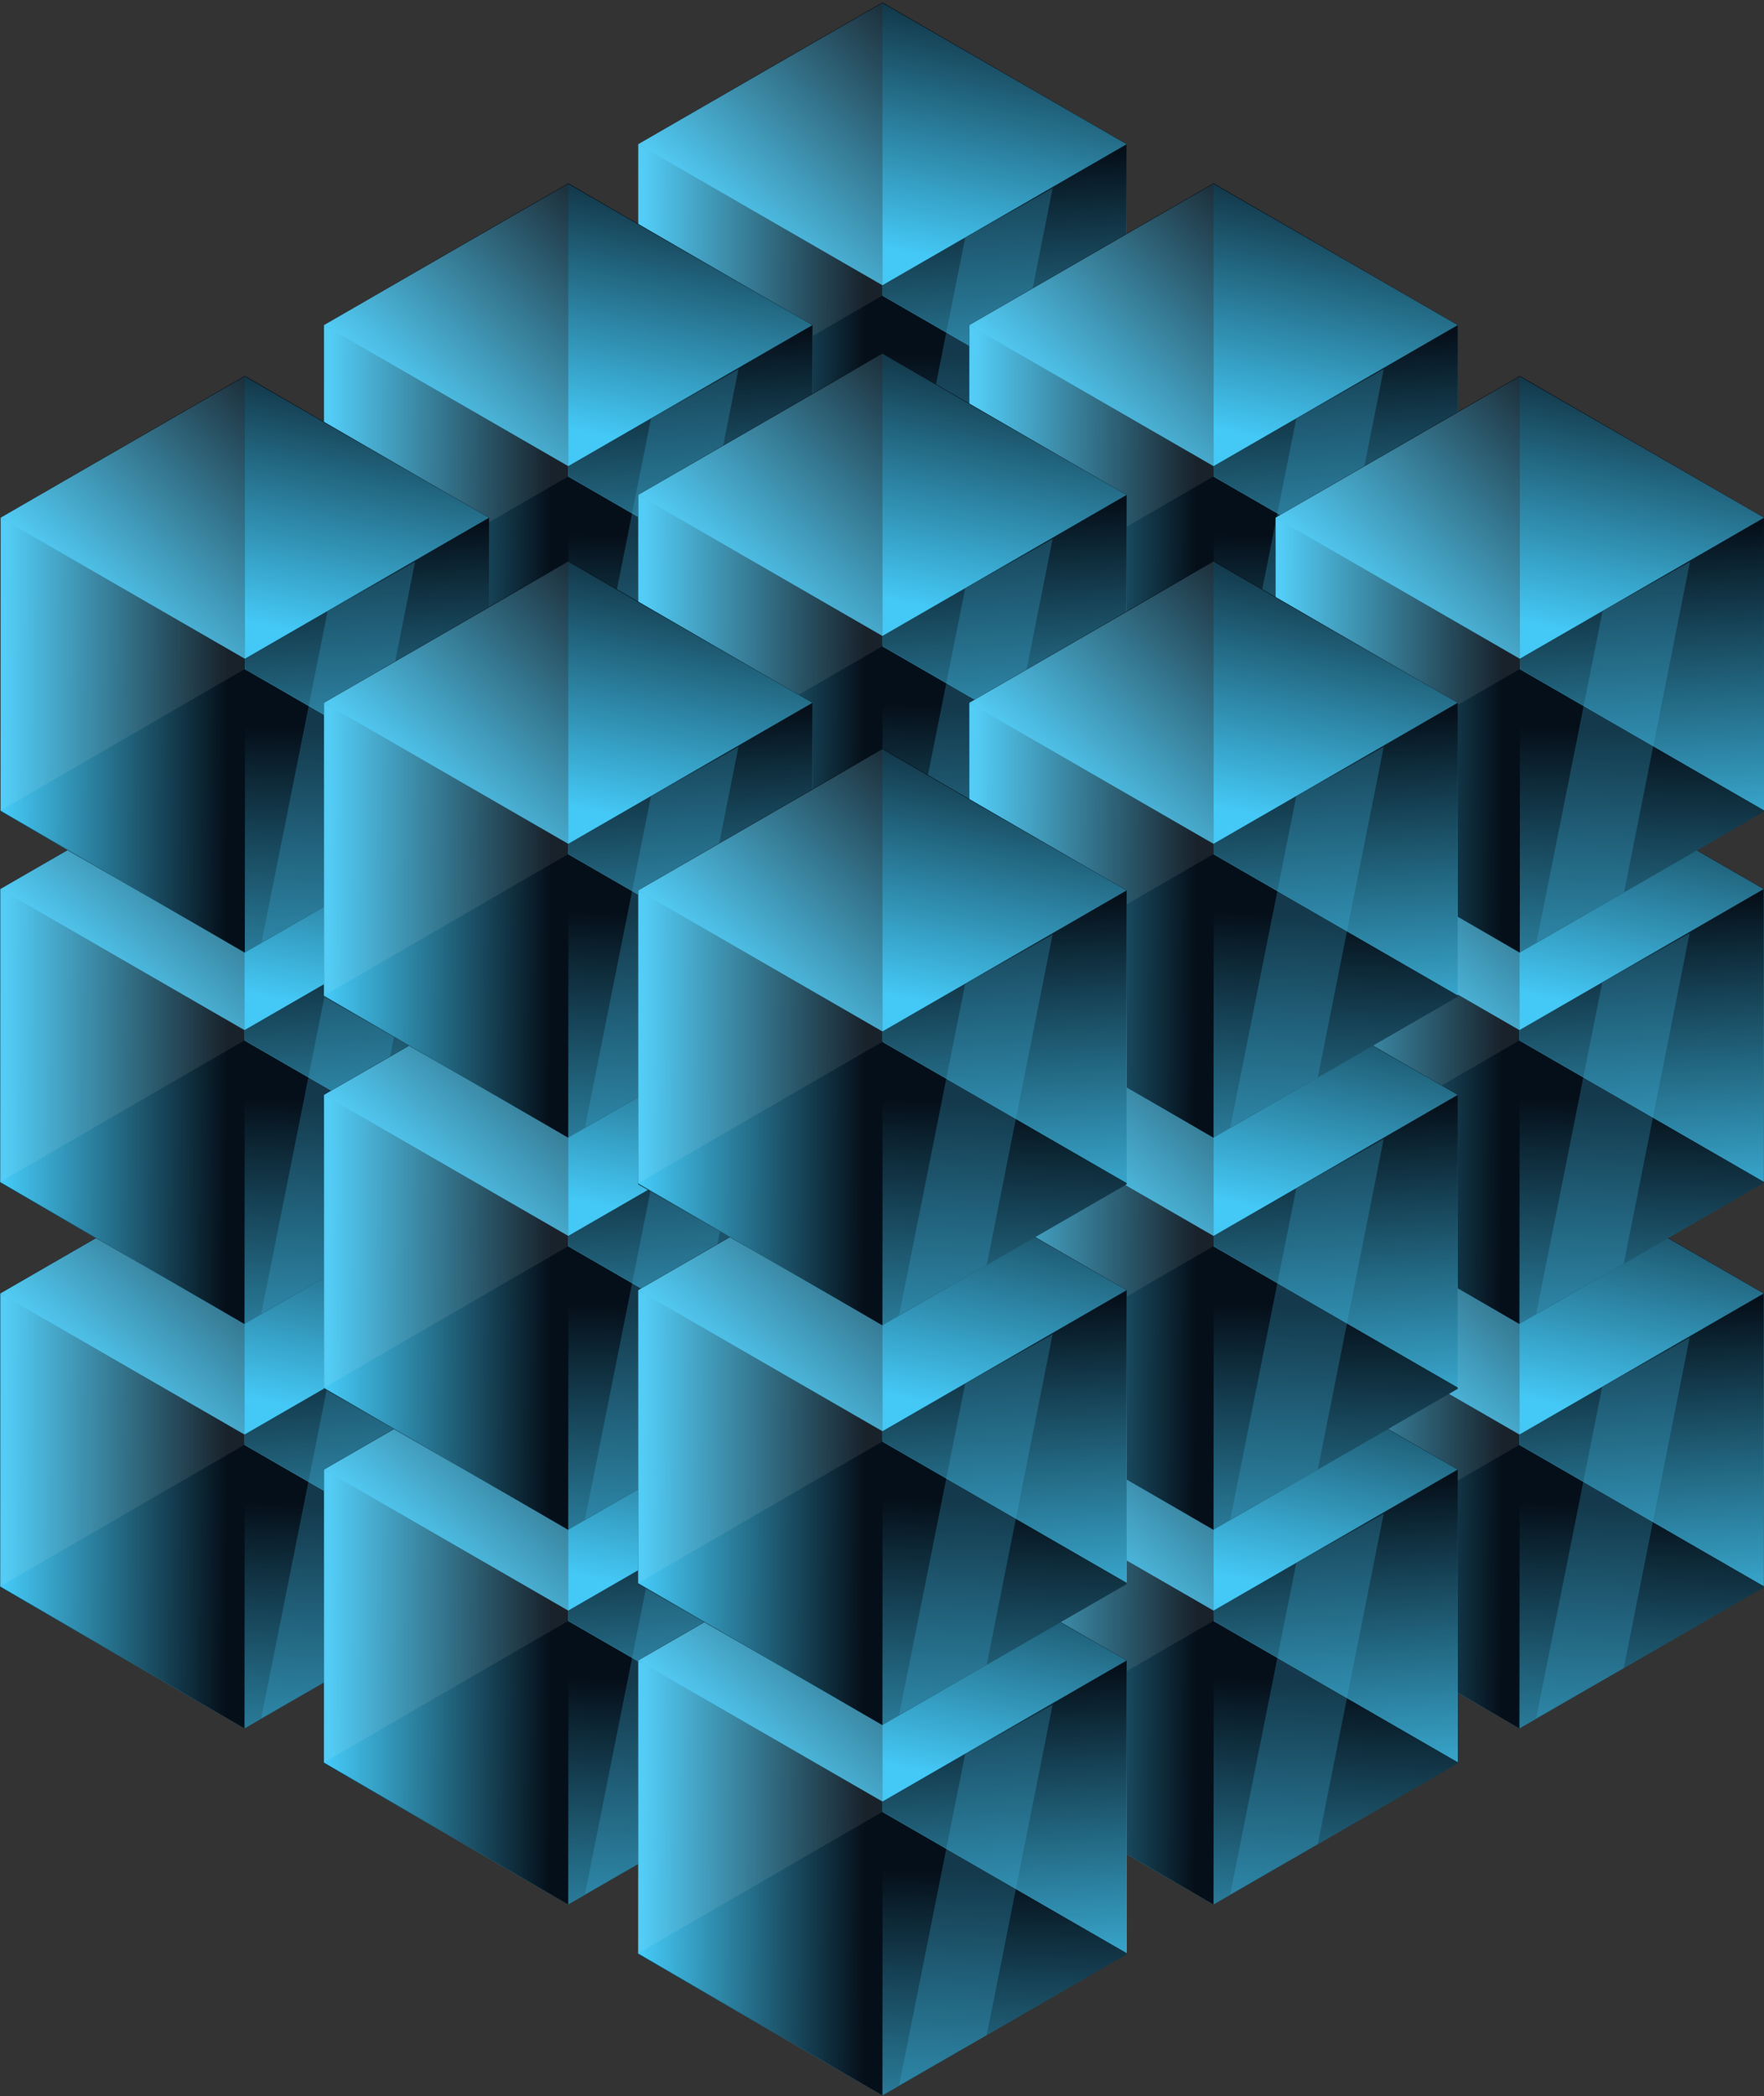 <svg width="734" height="872" viewBox="0 0 734 872" fill="none" xmlns="http://www.w3.org/2000/svg">
<rect x="0" y="0" width="734" height="872" fill="#333333" stroke="none"/>
<path d="M367.178 240.593L265.54 181.918L367.178 123.179L468.791 181.918L367.178 240.593Z" fill="url(#paint0_linear_148_250)"/>
<path d="M367.178 240.946L265.54 182.292V59.955L367.178 0.998L468.791 60.004V182.292L367.178 240.946Z" fill="url(#paint1_linear_148_250)"/>
<path d="M367.263 114.879L265.54 59.955V181.904L367.178 240.959L367.263 114.879Z" fill="url(#paint2_linear_148_250)"/>
<path d="M367.178 118.679L265.54 60.004L367.178 1.265L468.791 60.004L367.178 118.679Z" fill="url(#paint3_linear_148_250)"/>
<g opacity="0.08">
<path d="M367.366 1.065L265.745 59.803L265.437 181.873L367.473 122.783L367.366 1.065Z" fill="white"/>
</g>
<path d="M367.165 1.265L367.241 123.023L468.791 181.655V60.004L367.165 1.265Z" fill="url(#paint4_linear_148_250)"/>
<path d="M367.161 118.67L367.241 123.023L468.791 181.659V59.999L367.161 118.67Z" fill="url(#paint5_linear_148_250)"/>
<g opacity="0.26">
<path d="M437.994 78.334L410.588 215.827L374.145 236.633L401.61 98.877L437.994 78.334Z" fill="url(#paint6_linear_148_250)"/>
</g>
<path d="M236.443 315.847L134.804 257.171L236.443 198.433L338.055 257.171L236.443 315.847Z" fill="url(#paint7_linear_148_250)"/>
<path d="M236.443 316.199L134.804 257.546V135.208L236.443 76.251L338.055 135.257V257.546L236.443 316.199Z" fill="url(#paint8_linear_148_250)"/>
<path d="M236.527 190.133L134.804 135.208V257.158L236.443 316.213L236.527 190.133Z" fill="url(#paint9_linear_148_250)"/>
<path d="M236.443 193.933L134.804 135.257L236.443 76.519L338.055 135.257L236.443 193.933Z" fill="url(#paint10_linear_148_250)"/>
<g opacity="0.08">
<path d="M236.63 76.318L135.009 135.056L134.701 257.127L236.737 198.036L236.63 76.318Z" fill="white"/>
</g>
<path d="M236.429 76.519L236.505 198.277L338.055 256.908V135.257L236.429 76.519Z" fill="url(#paint11_linear_148_250)"/>
<path d="M236.425 193.924L236.505 198.277L338.055 256.913V135.253L236.425 193.924Z" fill="url(#paint12_linear_148_250)"/>
<g opacity="0.26">
<path d="M307.259 153.588L279.852 291.081L243.409 311.887L270.874 174.131L307.259 153.588Z" fill="url(#paint13_linear_148_250)"/>
</g>
<path d="M504.944 315.847L403.305 257.171L504.944 198.433L606.556 257.171L504.944 315.847Z" fill="url(#paint14_linear_148_250)"/>
<path d="M504.944 316.199L403.305 257.546V135.208L504.944 76.251L606.556 135.257V257.546L504.944 316.199Z" fill="url(#paint15_linear_148_250)"/>
<path d="M505.028 190.133L403.305 135.208V257.158L504.944 316.213L505.028 190.133Z" fill="url(#paint16_linear_148_250)"/>
<path d="M504.944 193.933L403.305 135.257L504.944 76.519L606.556 135.257L504.944 193.933Z" fill="url(#paint17_linear_148_250)"/>
<g opacity="0.08">
<path d="M505.131 76.318L403.51 135.056L403.202 257.127L505.238 198.036L505.131 76.318Z" fill="white"/>
</g>
<path d="M504.93 76.519L505.006 198.277L606.556 256.908V135.257L504.93 76.519Z" fill="url(#paint18_linear_148_250)"/>
<path d="M504.926 193.924L505.006 198.277L606.556 256.913V135.253L504.926 193.924Z" fill="url(#paint19_linear_148_250)"/>
<g opacity="0.26">
<path d="M575.76 153.588L548.353 291.081L511.91 311.887L539.375 174.131L575.76 153.588Z" fill="url(#paint20_linear_148_250)"/>
</g>
<path d="M101.741 718.728L0.103 660.052L101.741 601.314L203.354 660.052L101.741 718.728Z" fill="url(#paint21_linear_148_250)"/>
<path d="M101.741 719.08L0.103 660.427V538.089L101.741 479.132L203.354 538.138V660.427L101.741 719.08Z" fill="url(#paint22_linear_148_250)"/>
<path d="M101.826 593.014L0.103 538.089V660.039L101.741 719.094L101.826 593.014Z" fill="url(#paint23_linear_148_250)"/>
<path d="M101.741 596.814L0.103 538.138L101.741 479.4L203.354 538.138L101.741 596.814Z" fill="url(#paint24_linear_148_250)"/>
<g opacity="0.08">
<path d="M101.929 479.199L0.308 537.937L0 660.008L102.036 600.917L101.929 479.199Z" fill="white"/>
</g>
<path d="M101.728 479.4L101.804 601.158L203.354 659.789V538.138L101.728 479.4Z" fill="url(#paint25_linear_148_250)"/>
<path d="M101.724 596.805L101.804 601.158L203.354 659.793V538.134L101.724 596.805Z" fill="url(#paint26_linear_148_250)"/>
<g opacity="0.26">
<path d="M172.557 556.469L145.151 693.961L108.708 714.767L136.173 577.011L172.557 556.469Z" fill="url(#paint27_linear_148_250)"/>
</g>
<path d="M632.245 718.728L530.606 660.052L632.245 601.314L733.857 660.052L632.245 718.728Z" fill="url(#paint28_linear_148_250)"/>
<path d="M632.245 719.08L530.606 660.427V538.089L632.245 479.132L733.857 538.138V660.427L632.245 719.08Z" fill="url(#paint29_linear_148_250)"/>
<path d="M632.33 593.014L530.606 538.089V660.039L632.245 719.094L632.33 593.014Z" fill="url(#paint30_linear_148_250)"/>
<path d="M632.245 596.814L530.606 538.138L632.245 479.4L733.857 538.138L632.245 596.814Z" fill="url(#paint31_linear_148_250)"/>
<g opacity="0.08">
<path d="M632.433 479.199L530.811 537.937L530.504 660.008L632.54 600.917L632.433 479.199Z" fill="white"/>
</g>
<path d="M632.232 479.4L632.308 601.158L733.857 659.789V538.138L632.232 479.4Z" fill="url(#paint32_linear_148_250)"/>
<path d="M632.227 596.805L632.307 601.158L733.857 659.793V538.134L632.227 596.805Z" fill="url(#paint33_linear_148_250)"/>
<g opacity="0.26">
<path d="M703.061 556.469L675.655 693.961L639.212 714.767L666.677 577.011L703.061 556.469Z" fill="url(#paint34_linear_148_250)"/>
</g>
<path d="M236.443 791.974L134.804 733.299L236.443 674.56L338.055 733.299L236.443 791.974Z" fill="url(#paint35_linear_148_250)"/>
<path d="M236.443 792.327L134.804 733.673V611.335L236.443 552.379L338.055 611.384V733.673L236.443 792.327Z" fill="url(#paint36_linear_148_250)"/>
<path d="M236.527 666.26L134.804 611.335V733.285L236.443 792.34L236.527 666.26Z" fill="url(#paint37_linear_148_250)"/>
<path d="M236.443 670.06L134.804 611.384L236.443 552.646L338.055 611.384L236.443 670.06Z" fill="url(#paint38_linear_148_250)"/>
<g opacity="0.08">
<path d="M236.63 552.446L135.009 611.184L134.701 733.254L236.737 674.163L236.63 552.446Z" fill="white"/>
</g>
<path d="M236.429 552.646L236.505 674.404L338.055 733.035V611.384L236.429 552.646Z" fill="url(#paint39_linear_148_250)"/>
<path d="M236.425 670.051L236.505 674.404L338.055 733.04V611.38L236.425 670.051Z" fill="url(#paint40_linear_148_250)"/>
<g opacity="0.26">
<path d="M307.259 629.715L279.852 767.208L243.409 788.014L270.874 650.258L307.259 629.715Z" fill="url(#paint41_linear_148_250)"/>
</g>
<path d="M504.944 791.974L403.305 733.299L504.944 674.56L606.556 733.299L504.944 791.974Z" fill="url(#paint42_linear_148_250)"/>
<path d="M504.944 792.327L403.305 733.673V611.335L504.944 552.379L606.556 611.384V733.673L504.944 792.327Z" fill="url(#paint43_linear_148_250)"/>
<path d="M505.028 666.26L403.305 611.335V733.285L504.944 792.34L505.028 666.26Z" fill="url(#paint44_linear_148_250)"/>
<path d="M504.944 670.06L403.305 611.384L504.944 552.646L606.556 611.384L504.944 670.06Z" fill="url(#paint45_linear_148_250)"/>
<g opacity="0.08">
<path d="M505.131 552.446L403.51 611.184L403.202 733.254L505.238 674.163L505.131 552.446Z" fill="white"/>
</g>
<path d="M504.93 552.646L505.006 674.404L606.556 733.035V611.384L504.93 552.646Z" fill="url(#paint46_linear_148_250)"/>
<path d="M504.926 670.051L505.006 674.404L606.556 733.04V611.38L504.926 670.051Z" fill="url(#paint47_linear_148_250)"/>
<g opacity="0.26">
<path d="M575.76 629.715L548.353 767.208L511.91 788.014L539.375 650.258L575.76 629.715Z" fill="url(#paint48_linear_148_250)"/>
</g>
<path d="M101.741 550.479L0.103 491.803L101.741 433.065L203.354 491.803L101.741 550.479Z" fill="url(#paint49_linear_148_250)"/>
<path d="M101.741 550.831L0.103 492.178V369.84L101.741 310.883L203.354 369.889V492.178L101.741 550.831Z" fill="url(#paint50_linear_148_250)"/>
<path d="M101.826 424.765L0.103 369.84V491.79L101.741 550.844L101.826 424.765Z" fill="url(#paint51_linear_148_250)"/>
<path d="M101.741 428.565L0.103 369.889L101.741 311.151L203.354 369.889L101.741 428.565Z" fill="url(#paint52_linear_148_250)"/>
<g opacity="0.08">
<path d="M101.929 310.95L0.308 369.688L0 491.758L102.036 432.668L101.929 310.95Z" fill="white"/>
</g>
<path d="M101.728 311.151L101.804 432.909L203.354 491.54V369.889L101.728 311.151Z" fill="url(#paint53_linear_148_250)"/>
<path d="M101.724 428.556L101.804 432.909L203.354 491.544V369.884L101.724 428.556Z" fill="url(#paint54_linear_148_250)"/>
<g opacity="0.26">
<path d="M172.557 388.219L145.151 525.712L108.708 546.518L136.173 408.762L172.557 388.219Z" fill="url(#paint55_linear_148_250)"/>
</g>
<path d="M236.443 636.097L134.804 577.422L236.443 518.683L338.055 577.422L236.443 636.097Z" fill="url(#paint56_linear_148_250)"/>
<path d="M236.443 636.45L134.804 577.796V455.458L236.443 396.502L338.055 455.507V577.796L236.443 636.45Z" fill="url(#paint57_linear_148_250)"/>
<path d="M236.527 510.383L134.804 455.458V577.408L236.443 636.463L236.527 510.383Z" fill="url(#paint58_linear_148_250)"/>
<path d="M236.443 514.183L134.804 455.507L236.443 396.769L338.055 455.507L236.443 514.183Z" fill="url(#paint59_linear_148_250)"/>
<g opacity="0.08">
<path d="M236.63 396.568L135.009 455.307L134.701 577.377L236.737 518.286L236.63 396.568Z" fill="white"/>
</g>
<path d="M236.429 396.769L236.505 518.527L338.055 577.158V455.507L236.429 396.769Z" fill="url(#paint60_linear_148_250)"/>
<path d="M236.425 514.174L236.505 518.527L338.055 577.163V455.503L236.425 514.174Z" fill="url(#paint61_linear_148_250)"/>
<g opacity="0.26">
<path d="M307.259 473.838L279.852 611.331L243.409 632.137L270.874 494.381L307.259 473.838Z" fill="url(#paint62_linear_148_250)"/>
</g>
<path d="M632.245 550.479L530.606 491.803L632.245 433.065L733.857 491.803L632.245 550.479Z" fill="url(#paint63_linear_148_250)"/>
<path d="M632.245 550.831L530.606 492.178V369.84L632.245 310.883L733.857 369.889V492.178L632.245 550.831Z" fill="url(#paint64_linear_148_250)"/>
<path d="M632.33 424.765L530.606 369.84V491.79L632.245 550.844L632.33 424.765Z" fill="url(#paint65_linear_148_250)"/>
<path d="M632.245 428.565L530.606 369.889L632.245 311.151L733.857 369.889L632.245 428.565Z" fill="url(#paint66_linear_148_250)"/>
<g opacity="0.08">
<path d="M632.433 310.95L530.811 369.688L530.504 491.758L632.54 432.668L632.433 310.95Z" fill="white"/>
</g>
<path d="M632.232 311.151L632.308 432.909L733.857 491.54V369.889L632.232 311.151Z" fill="url(#paint67_linear_148_250)"/>
<path d="M632.227 428.556L632.307 432.909L733.857 491.544V369.884L632.227 428.556Z" fill="url(#paint68_linear_148_250)"/>
<g opacity="0.26">
<path d="M703.061 388.219L675.655 525.712L639.212 546.518L666.677 408.762L703.061 388.219Z" fill="url(#paint69_linear_148_250)"/>
</g>
<path d="M367.178 871.407L265.54 812.731L367.178 753.993L468.791 812.731L367.178 871.407Z" fill="url(#paint70_linear_148_250)"/>
<path d="M367.178 871.759L265.54 813.106V690.768L367.178 631.811L468.791 690.817V813.106L367.178 871.759Z" fill="url(#paint71_linear_148_250)"/>
<path d="M367.263 745.693L265.54 690.768V812.718L367.178 871.773L367.263 745.693Z" fill="url(#paint72_linear_148_250)"/>
<path d="M367.178 749.493L265.54 690.817L367.178 632.079L468.791 690.817L367.178 749.493Z" fill="url(#paint73_linear_148_250)"/>
<g opacity="0.08">
<path d="M367.366 631.878L265.745 690.616L265.437 812.686L367.473 753.596L367.366 631.878Z" fill="white"/>
</g>
<path d="M367.165 632.079L367.241 753.837L468.791 812.468V690.817L367.165 632.079Z" fill="url(#paint74_linear_148_250)"/>
<path d="M367.161 749.484L367.241 753.837L468.791 812.473V690.813L367.161 749.484Z" fill="url(#paint75_linear_148_250)"/>
<g opacity="0.26">
<path d="M437.994 709.148L410.588 846.641L374.145 867.446L401.61 729.69L437.994 709.148Z" fill="url(#paint76_linear_148_250)"/>
</g>
<path d="M504.944 636.097L403.305 577.422L504.944 518.683L606.556 577.422L504.944 636.097Z" fill="url(#paint77_linear_148_250)"/>
<path d="M504.944 636.45L403.305 577.796V455.458L504.944 396.502L606.556 455.507V577.796L504.944 636.45Z" fill="url(#paint78_linear_148_250)"/>
<path d="M505.028 510.383L403.305 455.458V577.408L504.944 636.463L505.028 510.383Z" fill="url(#paint79_linear_148_250)"/>
<path d="M504.944 514.183L403.305 455.507L504.944 396.769L606.556 455.507L504.944 514.183Z" fill="url(#paint80_linear_148_250)"/>
<g opacity="0.08">
<path d="M505.131 396.568L403.51 455.307L403.202 577.377L505.238 518.286L505.131 396.568Z" fill="white"/>
</g>
<path d="M504.93 396.769L505.006 518.527L606.556 577.158V455.507L504.93 396.769Z" fill="url(#paint81_linear_148_250)"/>
<path d="M504.926 514.174L505.006 518.527L606.556 577.163V455.503L504.926 514.174Z" fill="url(#paint82_linear_148_250)"/>
<g opacity="0.26">
<path d="M575.76 473.838L548.353 611.331L511.91 632.137L539.375 494.381L575.76 473.838Z" fill="url(#paint83_linear_148_250)"/>
</g>
<path d="M367.178 717.345L265.54 658.669L367.178 599.931L468.791 658.669L367.178 717.345Z" fill="url(#paint84_linear_148_250)"/>
<path d="M367.178 717.697L265.54 659.044V536.706L367.178 477.749L468.791 536.755V659.044L367.178 717.697Z" fill="url(#paint85_linear_148_250)"/>
<path d="M367.263 591.631L265.54 536.706V658.656L367.178 717.711L367.263 591.631Z" fill="url(#paint86_linear_148_250)"/>
<path d="M367.178 595.431L265.54 536.755L367.178 478.017L468.791 536.755L367.178 595.431Z" fill="url(#paint87_linear_148_250)"/>
<g opacity="0.08">
<path d="M367.366 477.816L265.745 536.555L265.437 658.625L367.473 599.534L367.366 477.816Z" fill="white"/>
</g>
<path d="M367.165 478.017L367.241 599.775L468.791 658.406V536.755L367.165 478.017Z" fill="url(#paint88_linear_148_250)"/>
<path d="M367.161 595.422L367.241 599.775L468.791 658.411V536.751L367.161 595.422Z" fill="url(#paint89_linear_148_250)"/>
<g opacity="0.26">
<path d="M437.994 555.086L410.588 692.579L374.145 713.385L401.61 575.629L437.994 555.086Z" fill="url(#paint90_linear_148_250)"/>
</g>
<path d="M101.88 395.975L0.241 337.3L101.88 278.561L203.492 337.3L101.88 395.975Z" fill="url(#paint91_linear_148_250)"/>
<path d="M101.88 396.328L0.241 337.674V215.337L101.88 156.38L203.492 215.386V337.674L101.88 396.328Z" fill="url(#paint92_linear_148_250)"/>
<path d="M101.964 270.261L0.241 215.337V337.286L101.88 396.341L101.964 270.261Z" fill="url(#paint93_linear_148_250)"/>
<path d="M101.88 274.061L0.241 215.386L101.88 156.647L203.492 215.386L101.88 274.061Z" fill="url(#paint94_linear_148_250)"/>
<g opacity="0.08">
<path d="M102.067 156.447L0.446 215.185L0.138 337.255L102.174 278.165L102.067 156.447Z" fill="white"/>
</g>
<path d="M101.866 156.647L101.942 278.405L203.492 337.036V215.386L101.866 156.647Z" fill="url(#paint95_linear_148_250)"/>
<path d="M101.862 274.052L101.942 278.405L203.492 337.041V215.381L101.862 274.052Z" fill="url(#paint96_linear_148_250)"/>
<g opacity="0.26">
<path d="M172.696 233.716L145.289 371.209L108.846 392.015L136.311 254.259L172.696 233.716Z" fill="url(#paint97_linear_148_250)"/>
</g>
<path d="M367.178 386.492L265.54 327.816L367.178 269.078L468.791 327.816L367.178 386.492Z" fill="url(#paint98_linear_148_250)"/>
<path d="M367.178 386.844L265.54 328.191V205.853L367.178 146.896L468.791 205.902V328.191L367.178 386.844Z" fill="url(#paint99_linear_148_250)"/>
<path d="M367.263 260.778L265.54 205.853V327.803L367.178 386.858L367.263 260.778Z" fill="url(#paint100_linear_148_250)"/>
<path d="M367.178 264.578L265.54 205.902L367.178 147.164L468.791 205.902L367.178 264.578Z" fill="url(#paint101_linear_148_250)"/>
<g opacity="0.08">
<path d="M367.366 146.963L265.745 205.701L265.437 327.771L367.473 268.681L367.366 146.963Z" fill="white"/>
</g>
<path d="M367.165 147.164L367.241 268.922L468.791 327.553V205.902L367.165 147.164Z" fill="url(#paint102_linear_148_250)"/>
<path d="M367.161 264.569L367.241 268.922L468.791 327.557V205.897L367.161 264.569Z" fill="url(#paint103_linear_148_250)"/>
<g opacity="0.26">
<path d="M437.994 224.233L410.588 361.725L374.145 382.531L401.61 244.775L437.994 224.233Z" fill="url(#paint104_linear_148_250)"/>
</g>
<path d="M236.443 472.973L134.804 414.297L236.443 355.559L338.055 414.297L236.443 472.973Z" fill="url(#paint105_linear_148_250)"/>
<path d="M236.443 473.325L134.804 414.672V292.334L236.443 233.377L338.055 292.383V414.672L236.443 473.325Z" fill="url(#paint106_linear_148_250)"/>
<path d="M236.527 347.259L134.804 292.334V414.284L236.443 473.339L236.527 347.259Z" fill="url(#paint107_linear_148_250)"/>
<path d="M236.443 351.059L134.804 292.383L236.443 233.645L338.055 292.383L236.443 351.059Z" fill="url(#paint108_linear_148_250)"/>
<g opacity="0.08">
<path d="M236.63 233.444L135.009 292.182L134.701 414.252L236.737 355.162L236.63 233.444Z" fill="white"/>
</g>
<path d="M236.429 233.645L236.505 355.403L338.055 414.034V292.383L236.429 233.645Z" fill="url(#paint109_linear_148_250)"/>
<path d="M236.425 351.05L236.505 355.403L338.055 414.038V292.379L236.425 351.05Z" fill="url(#paint110_linear_148_250)"/>
<g opacity="0.26">
<path d="M307.259 310.714L279.852 448.206L243.409 469.012L270.874 331.256L307.259 310.714Z" fill="url(#paint111_linear_148_250)"/>
</g>
<path d="M632.383 395.975L530.744 337.3L632.383 278.561L733.996 337.3L632.383 395.975Z" fill="url(#paint112_linear_148_250)"/>
<path d="M632.383 396.328L530.744 337.674V215.337L632.383 156.38L733.996 215.386V337.674L632.383 396.328Z" fill="url(#paint113_linear_148_250)"/>
<path d="M632.468 270.261L530.744 215.337V337.286L632.383 396.341L632.468 270.261Z" fill="url(#paint114_linear_148_250)"/>
<path d="M632.383 274.061L530.744 215.386L632.383 156.647L733.996 215.386L632.383 274.061Z" fill="url(#paint115_linear_148_250)"/>
<g opacity="0.08">
<path d="M632.571 156.447L530.95 215.185L530.642 337.255L632.678 278.165L632.571 156.447Z" fill="white"/>
</g>
<path d="M632.37 156.647L632.446 278.405L733.995 337.036V215.386L632.37 156.647Z" fill="url(#paint116_linear_148_250)"/>
<path d="M632.365 274.052L632.446 278.405L733.995 337.041V215.381L632.365 274.052Z" fill="url(#paint117_linear_148_250)"/>
<g opacity="0.26">
<path d="M703.199 233.716L675.793 371.209L639.35 392.015L666.815 254.259L703.199 233.716Z" fill="url(#paint118_linear_148_250)"/>
</g>
<path d="M504.944 472.973L403.305 414.297L504.944 355.559L606.556 414.297L504.944 472.973Z" fill="url(#paint119_linear_148_250)"/>
<path d="M504.944 473.325L403.305 414.672V292.334L504.944 233.377L606.556 292.383V414.672L504.944 473.325Z" fill="url(#paint120_linear_148_250)"/>
<path d="M505.028 347.259L403.305 292.334V414.284L504.944 473.339L505.028 347.259Z" fill="url(#paint121_linear_148_250)"/>
<path d="M504.944 351.059L403.305 292.383L504.944 233.645L606.556 292.383L504.944 351.059Z" fill="url(#paint122_linear_148_250)"/>
<g opacity="0.08">
<path d="M505.131 233.444L403.51 292.182L403.202 414.252L505.238 355.162L505.131 233.444Z" fill="white"/>
</g>
<path d="M504.93 233.645L505.006 355.403L606.556 414.034V292.383L504.93 233.645Z" fill="url(#paint123_linear_148_250)"/>
<path d="M504.926 351.05L505.006 355.403L606.556 414.038V292.379L504.926 351.05Z" fill="url(#paint124_linear_148_250)"/>
<g opacity="0.26">
<path d="M575.76 310.714L548.353 448.206L511.91 469.012L539.375 331.256L575.76 310.714Z" fill="url(#paint125_linear_148_250)"/>
</g>
<path d="M367.178 551.032L265.54 492.356L367.178 433.618L468.791 492.356L367.178 551.032Z" fill="url(#paint126_linear_148_250)"/>
<path d="M367.178 551.384L265.54 492.731V370.393L367.178 311.436L468.791 370.442V492.731L367.178 551.384Z" fill="url(#paint127_linear_148_250)"/>
<path d="M367.263 425.318L265.54 370.393V492.343L367.178 551.397L367.263 425.318Z" fill="url(#paint128_linear_148_250)"/>
<path d="M367.178 429.118L265.54 370.442L367.178 311.704L468.791 370.442L367.178 429.118Z" fill="url(#paint129_linear_148_250)"/>
<g opacity="0.08">
<path d="M367.366 311.503L265.745 370.241L265.437 492.311L367.473 433.221L367.366 311.503Z" fill="white"/>
</g>
<path d="M367.165 311.704L367.241 433.462L468.791 492.093V370.442L367.165 311.704Z" fill="url(#paint130_linear_148_250)"/>
<path d="M367.161 429.109L367.241 433.462L468.791 492.097V370.437L367.161 429.109Z" fill="url(#paint131_linear_148_250)"/>
<g opacity="0.26">
<path d="M437.994 388.772L410.588 526.265L374.145 547.071L401.61 409.315L437.994 388.772Z" fill="url(#paint132_linear_148_250)"/>
</g>
<defs>
<linearGradient id="paint0_linear_148_250" x1="-108179" y1="-60552.6" x2="367.002" y2="129.557" gradientUnits="userSpaceOnUse">
<stop stop-color="#97F8FF"/>
<stop offset="0.5" stop-color="#86E5EB"/>
<stop offset="1" stop-color="#76D3D6"/>
</linearGradient>
<linearGradient id="paint1_linear_148_250" x1="358.245" y1="308.292" x2="363.82" y2="146.617" gradientUnits="userSpaceOnUse">
<stop stop-color="#44C8F5"/>
<stop offset="0.5" stop-color="#246C87"/>
<stop offset="1" stop-color="#050F19"/>
</linearGradient>
<linearGradient id="paint2_linear_148_250" x1="267.667" y1="144.646" x2="359.98" y2="145.083" gradientUnits="userSpaceOnUse">
<stop stop-color="#44C8F5"/>
<stop offset="0.5" stop-color="#246C87"/>
<stop offset="1" stop-color="#050F19"/>
</linearGradient>
<linearGradient id="paint3_linear_148_250" x1="289.115" y1="82.272" x2="371.625" y2="-6.928" gradientUnits="userSpaceOnUse">
<stop stop-color="#44C8F5"/>
<stop offset="0.5" stop-color="#246C87"/>
<stop offset="1" stop-color="#050F19"/>
</linearGradient>
<linearGradient id="paint4_linear_148_250" x1="377.633" y1="104.978" x2="403.483" y2="-19.844" gradientUnits="userSpaceOnUse">
<stop stop-color="#44C8F5"/>
<stop offset="0.5" stop-color="#246C87"/>
<stop offset="1" stop-color="#050F19"/>
</linearGradient>
<linearGradient id="paint5_linear_148_250" x1="429.128" y1="212.259" x2="421.323" y2="65.079" gradientUnits="userSpaceOnUse">
<stop stop-color="#44C8F5"/>
<stop offset="0.5" stop-color="#246C87"/>
<stop offset="1" stop-color="#050F19"/>
</linearGradient>
<linearGradient id="paint6_linear_148_250" x1="-33482.6" y1="-83066.3" x2="366.998" y2="129.561" gradientUnits="userSpaceOnUse">
<stop stop-color="white"/>
<stop offset="0.5" stop-color="#9ED9ED"/>
<stop offset="1" stop-color="#3DB3DC"/>
</linearGradient>
<linearGradient id="paint7_linear_148_250" x1="-108310" y1="-60477.4" x2="236.266" y2="204.81" gradientUnits="userSpaceOnUse">
<stop stop-color="#97F8FF"/>
<stop offset="0.5" stop-color="#86E5EB"/>
<stop offset="1" stop-color="#76D3D6"/>
</linearGradient>
<linearGradient id="paint8_linear_148_250" x1="227.509" y1="383.545" x2="233.084" y2="221.87" gradientUnits="userSpaceOnUse">
<stop stop-color="#44C8F5"/>
<stop offset="0.5" stop-color="#246C87"/>
<stop offset="1" stop-color="#050F19"/>
</linearGradient>
<linearGradient id="paint9_linear_148_250" x1="136.931" y1="219.899" x2="229.244" y2="220.336" gradientUnits="userSpaceOnUse">
<stop stop-color="#44C8F5"/>
<stop offset="0.5" stop-color="#246C87"/>
<stop offset="1" stop-color="#050F19"/>
</linearGradient>
<linearGradient id="paint10_linear_148_250" x1="158.379" y1="157.526" x2="240.889" y2="68.326" gradientUnits="userSpaceOnUse">
<stop stop-color="#44C8F5"/>
<stop offset="0.5" stop-color="#246C87"/>
<stop offset="1" stop-color="#050F19"/>
</linearGradient>
<linearGradient id="paint11_linear_148_250" x1="246.897" y1="180.232" x2="272.747" y2="55.41" gradientUnits="userSpaceOnUse">
<stop stop-color="#44C8F5"/>
<stop offset="0.5" stop-color="#246C87"/>
<stop offset="1" stop-color="#050F19"/>
</linearGradient>
<linearGradient id="paint12_linear_148_250" x1="298.392" y1="287.513" x2="290.587" y2="140.333" gradientUnits="userSpaceOnUse">
<stop stop-color="#44C8F5"/>
<stop offset="0.5" stop-color="#246C87"/>
<stop offset="1" stop-color="#050F19"/>
</linearGradient>
<linearGradient id="paint13_linear_148_250" x1="-33613.4" y1="-82991.1" x2="236.262" y2="204.815" gradientUnits="userSpaceOnUse">
<stop stop-color="white"/>
<stop offset="0.5" stop-color="#9ED9ED"/>
<stop offset="1" stop-color="#3DB3DC"/>
</linearGradient>
<linearGradient id="paint14_linear_148_250" x1="-108041" y1="-60477.4" x2="504.767" y2="204.81" gradientUnits="userSpaceOnUse">
<stop stop-color="#97F8FF"/>
<stop offset="0.5" stop-color="#86E5EB"/>
<stop offset="1" stop-color="#76D3D6"/>
</linearGradient>
<linearGradient id="paint15_linear_148_250" x1="496.01" y1="383.545" x2="501.585" y2="221.87" gradientUnits="userSpaceOnUse">
<stop stop-color="#44C8F5"/>
<stop offset="0.5" stop-color="#246C87"/>
<stop offset="1" stop-color="#050F19"/>
</linearGradient>
<linearGradient id="paint16_linear_148_250" x1="405.432" y1="219.899" x2="497.745" y2="220.336" gradientUnits="userSpaceOnUse">
<stop stop-color="#44C8F5"/>
<stop offset="0.5" stop-color="#246C87"/>
<stop offset="1" stop-color="#050F19"/>
</linearGradient>
<linearGradient id="paint17_linear_148_250" x1="426.88" y1="157.526" x2="509.39" y2="68.326" gradientUnits="userSpaceOnUse">
<stop stop-color="#44C8F5"/>
<stop offset="0.5" stop-color="#246C87"/>
<stop offset="1" stop-color="#050F19"/>
</linearGradient>
<linearGradient id="paint18_linear_148_250" x1="515.398" y1="180.232" x2="541.248" y2="55.41" gradientUnits="userSpaceOnUse">
<stop stop-color="#44C8F5"/>
<stop offset="0.5" stop-color="#246C87"/>
<stop offset="1" stop-color="#050F19"/>
</linearGradient>
<linearGradient id="paint19_linear_148_250" x1="566.893" y1="287.513" x2="559.088" y2="140.333" gradientUnits="userSpaceOnUse">
<stop stop-color="#44C8F5"/>
<stop offset="0.5" stop-color="#246C87"/>
<stop offset="1" stop-color="#050F19"/>
</linearGradient>
<linearGradient id="paint20_linear_148_250" x1="-33344.9" y1="-82991.1" x2="504.763" y2="204.815" gradientUnits="userSpaceOnUse">
<stop stop-color="white"/>
<stop offset="0.5" stop-color="#9ED9ED"/>
<stop offset="1" stop-color="#3DB3DC"/>
</linearGradient>
<linearGradient id="paint21_linear_148_250" x1="-108444" y1="-60074.5" x2="101.565" y2="607.691" gradientUnits="userSpaceOnUse">
<stop stop-color="#97F8FF"/>
<stop offset="0.5" stop-color="#86E5EB"/>
<stop offset="1" stop-color="#76D3D6"/>
</linearGradient>
<linearGradient id="paint22_linear_148_250" x1="92.808" y1="786.426" x2="98.383" y2="624.751" gradientUnits="userSpaceOnUse">
<stop stop-color="#44C8F5"/>
<stop offset="0.5" stop-color="#246C87"/>
<stop offset="1" stop-color="#050F19"/>
</linearGradient>
<linearGradient id="paint23_linear_148_250" x1="2.23" y1="622.78" x2="94.543" y2="623.217" gradientUnits="userSpaceOnUse">
<stop stop-color="#44C8F5"/>
<stop offset="0.5" stop-color="#246C87"/>
<stop offset="1" stop-color="#050F19"/>
</linearGradient>
<linearGradient id="paint24_linear_148_250" x1="23.678" y1="560.407" x2="106.188" y2="471.207" gradientUnits="userSpaceOnUse">
<stop stop-color="#44C8F5"/>
<stop offset="0.5" stop-color="#246C87"/>
<stop offset="1" stop-color="#050F19"/>
</linearGradient>
<linearGradient id="paint25_linear_148_250" x1="112.196" y1="583.113" x2="138.046" y2="458.291" gradientUnits="userSpaceOnUse">
<stop stop-color="#44C8F5"/>
<stop offset="0.5" stop-color="#246C87"/>
<stop offset="1" stop-color="#050F19"/>
</linearGradient>
<linearGradient id="paint26_linear_148_250" x1="163.691" y1="690.393" x2="155.886" y2="543.213" gradientUnits="userSpaceOnUse">
<stop stop-color="#44C8F5"/>
<stop offset="0.5" stop-color="#246C87"/>
<stop offset="1" stop-color="#050F19"/>
</linearGradient>
<linearGradient id="paint27_linear_148_250" x1="-33748.1" y1="-82588.2" x2="101.561" y2="607.695" gradientUnits="userSpaceOnUse">
<stop stop-color="white"/>
<stop offset="0.5" stop-color="#9ED9ED"/>
<stop offset="1" stop-color="#3DB3DC"/>
</linearGradient>
<linearGradient id="paint28_linear_148_250" x1="-107914" y1="-60074.5" x2="632.069" y2="607.691" gradientUnits="userSpaceOnUse">
<stop stop-color="#97F8FF"/>
<stop offset="0.5" stop-color="#86E5EB"/>
<stop offset="1" stop-color="#76D3D6"/>
</linearGradient>
<linearGradient id="paint29_linear_148_250" x1="623.312" y1="786.426" x2="628.887" y2="624.751" gradientUnits="userSpaceOnUse">
<stop stop-color="#44C8F5"/>
<stop offset="0.5" stop-color="#246C87"/>
<stop offset="1" stop-color="#050F19"/>
</linearGradient>
<linearGradient id="paint30_linear_148_250" x1="532.734" y1="622.78" x2="625.047" y2="623.217" gradientUnits="userSpaceOnUse">
<stop stop-color="#44C8F5"/>
<stop offset="0.5" stop-color="#246C87"/>
<stop offset="1" stop-color="#050F19"/>
</linearGradient>
<linearGradient id="paint31_linear_148_250" x1="554.182" y1="560.407" x2="636.692" y2="471.207" gradientUnits="userSpaceOnUse">
<stop stop-color="#44C8F5"/>
<stop offset="0.5" stop-color="#246C87"/>
<stop offset="1" stop-color="#050F19"/>
</linearGradient>
<linearGradient id="paint32_linear_148_250" x1="642.699" y1="583.113" x2="668.549" y2="458.291" gradientUnits="userSpaceOnUse">
<stop stop-color="#44C8F5"/>
<stop offset="0.5" stop-color="#246C87"/>
<stop offset="1" stop-color="#050F19"/>
</linearGradient>
<linearGradient id="paint33_linear_148_250" x1="694.194" y1="690.393" x2="686.389" y2="543.213" gradientUnits="userSpaceOnUse">
<stop stop-color="#44C8F5"/>
<stop offset="0.5" stop-color="#246C87"/>
<stop offset="1" stop-color="#050F19"/>
</linearGradient>
<linearGradient id="paint34_linear_148_250" x1="-33217.6" y1="-82588.2" x2="632.064" y2="607.695" gradientUnits="userSpaceOnUse">
<stop stop-color="white"/>
<stop offset="0.5" stop-color="#9ED9ED"/>
<stop offset="1" stop-color="#3DB3DC"/>
</linearGradient>
<linearGradient id="paint35_linear_148_250" x1="-108310" y1="-60001.3" x2="236.266" y2="680.937" gradientUnits="userSpaceOnUse">
<stop stop-color="#97F8FF"/>
<stop offset="0.5" stop-color="#86E5EB"/>
<stop offset="1" stop-color="#76D3D6"/>
</linearGradient>
<linearGradient id="paint36_linear_148_250" x1="227.509" y1="859.673" x2="233.084" y2="697.998" gradientUnits="userSpaceOnUse">
<stop stop-color="#44C8F5"/>
<stop offset="0.5" stop-color="#246C87"/>
<stop offset="1" stop-color="#050F19"/>
</linearGradient>
<linearGradient id="paint37_linear_148_250" x1="136.931" y1="696.026" x2="229.244" y2="696.463" gradientUnits="userSpaceOnUse">
<stop stop-color="#44C8F5"/>
<stop offset="0.5" stop-color="#246C87"/>
<stop offset="1" stop-color="#050F19"/>
</linearGradient>
<linearGradient id="paint38_linear_148_250" x1="158.379" y1="633.653" x2="240.889" y2="544.453" gradientUnits="userSpaceOnUse">
<stop stop-color="#44C8F5"/>
<stop offset="0.5" stop-color="#246C87"/>
<stop offset="1" stop-color="#050F19"/>
</linearGradient>
<linearGradient id="paint39_linear_148_250" x1="246.897" y1="656.359" x2="272.747" y2="531.537" gradientUnits="userSpaceOnUse">
<stop stop-color="#44C8F5"/>
<stop offset="0.5" stop-color="#246C87"/>
<stop offset="1" stop-color="#050F19"/>
</linearGradient>
<linearGradient id="paint40_linear_148_250" x1="298.392" y1="763.64" x2="290.587" y2="616.46" gradientUnits="userSpaceOnUse">
<stop stop-color="#44C8F5"/>
<stop offset="0.5" stop-color="#246C87"/>
<stop offset="1" stop-color="#050F19"/>
</linearGradient>
<linearGradient id="paint41_linear_148_250" x1="-33613.4" y1="-82514.9" x2="236.262" y2="680.942" gradientUnits="userSpaceOnUse">
<stop stop-color="white"/>
<stop offset="0.5" stop-color="#9ED9ED"/>
<stop offset="1" stop-color="#3DB3DC"/>
</linearGradient>
<linearGradient id="paint42_linear_148_250" x1="-108041" y1="-60001.3" x2="504.767" y2="680.937" gradientUnits="userSpaceOnUse">
<stop stop-color="#97F8FF"/>
<stop offset="0.5" stop-color="#86E5EB"/>
<stop offset="1" stop-color="#76D3D6"/>
</linearGradient>
<linearGradient id="paint43_linear_148_250" x1="496.01" y1="859.673" x2="501.585" y2="697.998" gradientUnits="userSpaceOnUse">
<stop stop-color="#44C8F5"/>
<stop offset="0.5" stop-color="#246C87"/>
<stop offset="1" stop-color="#050F19"/>
</linearGradient>
<linearGradient id="paint44_linear_148_250" x1="405.432" y1="696.026" x2="497.745" y2="696.463" gradientUnits="userSpaceOnUse">
<stop stop-color="#44C8F5"/>
<stop offset="0.5" stop-color="#246C87"/>
<stop offset="1" stop-color="#050F19"/>
</linearGradient>
<linearGradient id="paint45_linear_148_250" x1="426.88" y1="633.653" x2="509.39" y2="544.453" gradientUnits="userSpaceOnUse">
<stop stop-color="#44C8F5"/>
<stop offset="0.5" stop-color="#246C87"/>
<stop offset="1" stop-color="#050F19"/>
</linearGradient>
<linearGradient id="paint46_linear_148_250" x1="515.398" y1="656.359" x2="541.248" y2="531.537" gradientUnits="userSpaceOnUse">
<stop stop-color="#44C8F5"/>
<stop offset="0.5" stop-color="#246C87"/>
<stop offset="1" stop-color="#050F19"/>
</linearGradient>
<linearGradient id="paint47_linear_148_250" x1="566.893" y1="763.64" x2="559.088" y2="616.46" gradientUnits="userSpaceOnUse">
<stop stop-color="#44C8F5"/>
<stop offset="0.5" stop-color="#246C87"/>
<stop offset="1" stop-color="#050F19"/>
</linearGradient>
<linearGradient id="paint48_linear_148_250" x1="-33344.9" y1="-82514.9" x2="504.763" y2="680.942" gradientUnits="userSpaceOnUse">
<stop stop-color="white"/>
<stop offset="0.5" stop-color="#9ED9ED"/>
<stop offset="1" stop-color="#3DB3DC"/>
</linearGradient>
<linearGradient id="paint49_linear_148_250" x1="-108444" y1="-60242.8" x2="101.565" y2="439.442" gradientUnits="userSpaceOnUse">
<stop stop-color="#97F8FF"/>
<stop offset="0.5" stop-color="#86E5EB"/>
<stop offset="1" stop-color="#76D3D6"/>
</linearGradient>
<linearGradient id="paint50_linear_148_250" x1="92.808" y1="618.177" x2="98.383" y2="456.502" gradientUnits="userSpaceOnUse">
<stop stop-color="#44C8F5"/>
<stop offset="0.5" stop-color="#246C87"/>
<stop offset="1" stop-color="#050F19"/>
</linearGradient>
<linearGradient id="paint51_linear_148_250" x1="2.23" y1="454.531" x2="94.543" y2="454.968" gradientUnits="userSpaceOnUse">
<stop stop-color="#44C8F5"/>
<stop offset="0.5" stop-color="#246C87"/>
<stop offset="1" stop-color="#050F19"/>
</linearGradient>
<linearGradient id="paint52_linear_148_250" x1="23.678" y1="392.158" x2="106.188" y2="302.958" gradientUnits="userSpaceOnUse">
<stop stop-color="#44C8F5"/>
<stop offset="0.5" stop-color="#246C87"/>
<stop offset="1" stop-color="#050F19"/>
</linearGradient>
<linearGradient id="paint53_linear_148_250" x1="112.196" y1="414.863" x2="138.046" y2="290.041" gradientUnits="userSpaceOnUse">
<stop stop-color="#44C8F5"/>
<stop offset="0.5" stop-color="#246C87"/>
<stop offset="1" stop-color="#050F19"/>
</linearGradient>
<linearGradient id="paint54_linear_148_250" x1="163.691" y1="522.144" x2="155.886" y2="374.964" gradientUnits="userSpaceOnUse">
<stop stop-color="#44C8F5"/>
<stop offset="0.5" stop-color="#246C87"/>
<stop offset="1" stop-color="#050F19"/>
</linearGradient>
<linearGradient id="paint55_linear_148_250" x1="-33748.1" y1="-82756.4" x2="101.561" y2="439.446" gradientUnits="userSpaceOnUse">
<stop stop-color="white"/>
<stop offset="0.5" stop-color="#9ED9ED"/>
<stop offset="1" stop-color="#3DB3DC"/>
</linearGradient>
<linearGradient id="paint56_linear_148_250" x1="-108310" y1="-60157.1" x2="236.266" y2="525.06" gradientUnits="userSpaceOnUse">
<stop stop-color="#97F8FF"/>
<stop offset="0.5" stop-color="#86E5EB"/>
<stop offset="1" stop-color="#76D3D6"/>
</linearGradient>
<linearGradient id="paint57_linear_148_250" x1="227.509" y1="703.796" x2="233.084" y2="542.121" gradientUnits="userSpaceOnUse">
<stop stop-color="#44C8F5"/>
<stop offset="0.5" stop-color="#246C87"/>
<stop offset="1" stop-color="#050F19"/>
</linearGradient>
<linearGradient id="paint58_linear_148_250" x1="136.931" y1="540.149" x2="229.244" y2="540.586" gradientUnits="userSpaceOnUse">
<stop stop-color="#44C8F5"/>
<stop offset="0.5" stop-color="#246C87"/>
<stop offset="1" stop-color="#050F19"/>
</linearGradient>
<linearGradient id="paint59_linear_148_250" x1="158.379" y1="477.776" x2="240.889" y2="388.576" gradientUnits="userSpaceOnUse">
<stop stop-color="#44C8F5"/>
<stop offset="0.5" stop-color="#246C87"/>
<stop offset="1" stop-color="#050F19"/>
</linearGradient>
<linearGradient id="paint60_linear_148_250" x1="246.897" y1="500.482" x2="272.747" y2="375.66" gradientUnits="userSpaceOnUse">
<stop stop-color="#44C8F5"/>
<stop offset="0.5" stop-color="#246C87"/>
<stop offset="1" stop-color="#050F19"/>
</linearGradient>
<linearGradient id="paint61_linear_148_250" x1="298.392" y1="607.763" x2="290.587" y2="460.583" gradientUnits="userSpaceOnUse">
<stop stop-color="#44C8F5"/>
<stop offset="0.5" stop-color="#246C87"/>
<stop offset="1" stop-color="#050F19"/>
</linearGradient>
<linearGradient id="paint62_linear_148_250" x1="-33613.4" y1="-82670.8" x2="236.262" y2="525.065" gradientUnits="userSpaceOnUse">
<stop stop-color="white"/>
<stop offset="0.5" stop-color="#9ED9ED"/>
<stop offset="1" stop-color="#3DB3DC"/>
</linearGradient>
<linearGradient id="paint63_linear_148_250" x1="-107914" y1="-60242.8" x2="632.069" y2="439.442" gradientUnits="userSpaceOnUse">
<stop stop-color="#97F8FF"/>
<stop offset="0.5" stop-color="#86E5EB"/>
<stop offset="1" stop-color="#76D3D6"/>
</linearGradient>
<linearGradient id="paint64_linear_148_250" x1="623.312" y1="618.177" x2="628.887" y2="456.502" gradientUnits="userSpaceOnUse">
<stop stop-color="#44C8F5"/>
<stop offset="0.5" stop-color="#246C87"/>
<stop offset="1" stop-color="#050F19"/>
</linearGradient>
<linearGradient id="paint65_linear_148_250" x1="532.734" y1="454.531" x2="625.047" y2="454.968" gradientUnits="userSpaceOnUse">
<stop stop-color="#44C8F5"/>
<stop offset="0.5" stop-color="#246C87"/>
<stop offset="1" stop-color="#050F19"/>
</linearGradient>
<linearGradient id="paint66_linear_148_250" x1="554.182" y1="392.158" x2="636.692" y2="302.958" gradientUnits="userSpaceOnUse">
<stop stop-color="#44C8F5"/>
<stop offset="0.5" stop-color="#246C87"/>
<stop offset="1" stop-color="#050F19"/>
</linearGradient>
<linearGradient id="paint67_linear_148_250" x1="642.699" y1="414.863" x2="668.549" y2="290.041" gradientUnits="userSpaceOnUse">
<stop stop-color="#44C8F5"/>
<stop offset="0.5" stop-color="#246C87"/>
<stop offset="1" stop-color="#050F19"/>
</linearGradient>
<linearGradient id="paint68_linear_148_250" x1="694.194" y1="522.144" x2="686.389" y2="374.964" gradientUnits="userSpaceOnUse">
<stop stop-color="#44C8F5"/>
<stop offset="0.5" stop-color="#246C87"/>
<stop offset="1" stop-color="#050F19"/>
</linearGradient>
<linearGradient id="paint69_linear_148_250" x1="-33217.6" y1="-82756.4" x2="632.064" y2="439.446" gradientUnits="userSpaceOnUse">
<stop stop-color="white"/>
<stop offset="0.5" stop-color="#9ED9ED"/>
<stop offset="1" stop-color="#3DB3DC"/>
</linearGradient>
<linearGradient id="paint70_linear_148_250" x1="-108179" y1="-59921.8" x2="367.002" y2="760.37" gradientUnits="userSpaceOnUse">
<stop stop-color="#97F8FF"/>
<stop offset="0.5" stop-color="#86E5EB"/>
<stop offset="1" stop-color="#76D3D6"/>
</linearGradient>
<linearGradient id="paint71_linear_148_250" x1="358.245" y1="939.105" x2="363.82" y2="777.43" gradientUnits="userSpaceOnUse">
<stop stop-color="#44C8F5"/>
<stop offset="0.5" stop-color="#246C87"/>
<stop offset="1" stop-color="#050F19"/>
</linearGradient>
<linearGradient id="paint72_linear_148_250" x1="267.667" y1="775.459" x2="359.98" y2="775.896" gradientUnits="userSpaceOnUse">
<stop stop-color="#44C8F5"/>
<stop offset="0.5" stop-color="#246C87"/>
<stop offset="1" stop-color="#050F19"/>
</linearGradient>
<linearGradient id="paint73_linear_148_250" x1="289.115" y1="713.086" x2="371.625" y2="623.886" gradientUnits="userSpaceOnUse">
<stop stop-color="#44C8F5"/>
<stop offset="0.5" stop-color="#246C87"/>
<stop offset="1" stop-color="#050F19"/>
</linearGradient>
<linearGradient id="paint74_linear_148_250" x1="377.633" y1="735.792" x2="403.483" y2="610.97" gradientUnits="userSpaceOnUse">
<stop stop-color="#44C8F5"/>
<stop offset="0.5" stop-color="#246C87"/>
<stop offset="1" stop-color="#050F19"/>
</linearGradient>
<linearGradient id="paint75_linear_148_250" x1="429.128" y1="843.073" x2="421.323" y2="695.893" gradientUnits="userSpaceOnUse">
<stop stop-color="#44C8F5"/>
<stop offset="0.5" stop-color="#246C87"/>
<stop offset="1" stop-color="#050F19"/>
</linearGradient>
<linearGradient id="paint76_linear_148_250" x1="-33482.6" y1="-82435.5" x2="366.998" y2="760.374" gradientUnits="userSpaceOnUse">
<stop stop-color="white"/>
<stop offset="0.5" stop-color="#9ED9ED"/>
<stop offset="1" stop-color="#3DB3DC"/>
</linearGradient>
<linearGradient id="paint77_linear_148_250" x1="-108041" y1="-60157.1" x2="504.767" y2="525.06" gradientUnits="userSpaceOnUse">
<stop stop-color="#97F8FF"/>
<stop offset="0.5" stop-color="#86E5EB"/>
<stop offset="1" stop-color="#76D3D6"/>
</linearGradient>
<linearGradient id="paint78_linear_148_250" x1="496.01" y1="703.796" x2="501.585" y2="542.121" gradientUnits="userSpaceOnUse">
<stop stop-color="#44C8F5"/>
<stop offset="0.5" stop-color="#246C87"/>
<stop offset="1" stop-color="#050F19"/>
</linearGradient>
<linearGradient id="paint79_linear_148_250" x1="405.432" y1="540.149" x2="497.745" y2="540.586" gradientUnits="userSpaceOnUse">
<stop stop-color="#44C8F5"/>
<stop offset="0.5" stop-color="#246C87"/>
<stop offset="1" stop-color="#050F19"/>
</linearGradient>
<linearGradient id="paint80_linear_148_250" x1="426.88" y1="477.776" x2="509.39" y2="388.576" gradientUnits="userSpaceOnUse">
<stop stop-color="#44C8F5"/>
<stop offset="0.5" stop-color="#246C87"/>
<stop offset="1" stop-color="#050F19"/>
</linearGradient>
<linearGradient id="paint81_linear_148_250" x1="515.398" y1="500.482" x2="541.248" y2="375.66" gradientUnits="userSpaceOnUse">
<stop stop-color="#44C8F5"/>
<stop offset="0.5" stop-color="#246C87"/>
<stop offset="1" stop-color="#050F19"/>
</linearGradient>
<linearGradient id="paint82_linear_148_250" x1="566.893" y1="607.763" x2="559.088" y2="460.583" gradientUnits="userSpaceOnUse">
<stop stop-color="#44C8F5"/>
<stop offset="0.5" stop-color="#246C87"/>
<stop offset="1" stop-color="#050F19"/>
</linearGradient>
<linearGradient id="paint83_linear_148_250" x1="-33344.9" y1="-82670.8" x2="504.763" y2="525.065" gradientUnits="userSpaceOnUse">
<stop stop-color="white"/>
<stop offset="0.5" stop-color="#9ED9ED"/>
<stop offset="1" stop-color="#3DB3DC"/>
</linearGradient>
<linearGradient id="paint84_linear_148_250" x1="-108179" y1="-60075.9" x2="367.002" y2="606.308" gradientUnits="userSpaceOnUse">
<stop stop-color="#97F8FF"/>
<stop offset="0.5" stop-color="#86E5EB"/>
<stop offset="1" stop-color="#76D3D6"/>
</linearGradient>
<linearGradient id="paint85_linear_148_250" x1="358.245" y1="785.043" x2="363.82" y2="623.368" gradientUnits="userSpaceOnUse">
<stop stop-color="#44C8F5"/>
<stop offset="0.5" stop-color="#246C87"/>
<stop offset="1" stop-color="#050F19"/>
</linearGradient>
<linearGradient id="paint86_linear_148_250" x1="267.667" y1="621.397" x2="359.98" y2="621.834" gradientUnits="userSpaceOnUse">
<stop stop-color="#44C8F5"/>
<stop offset="0.5" stop-color="#246C87"/>
<stop offset="1" stop-color="#050F19"/>
</linearGradient>
<linearGradient id="paint87_linear_148_250" x1="289.115" y1="559.024" x2="371.625" y2="469.824" gradientUnits="userSpaceOnUse">
<stop stop-color="#44C8F5"/>
<stop offset="0.5" stop-color="#246C87"/>
<stop offset="1" stop-color="#050F19"/>
</linearGradient>
<linearGradient id="paint88_linear_148_250" x1="377.633" y1="581.73" x2="403.483" y2="456.908" gradientUnits="userSpaceOnUse">
<stop stop-color="#44C8F5"/>
<stop offset="0.5" stop-color="#246C87"/>
<stop offset="1" stop-color="#050F19"/>
</linearGradient>
<linearGradient id="paint89_linear_148_250" x1="429.128" y1="689.011" x2="421.323" y2="541.831" gradientUnits="userSpaceOnUse">
<stop stop-color="#44C8F5"/>
<stop offset="0.5" stop-color="#246C87"/>
<stop offset="1" stop-color="#050F19"/>
</linearGradient>
<linearGradient id="paint90_linear_148_250" x1="-33482.6" y1="-82589.6" x2="366.998" y2="606.313" gradientUnits="userSpaceOnUse">
<stop stop-color="white"/>
<stop offset="0.5" stop-color="#9ED9ED"/>
<stop offset="1" stop-color="#3DB3DC"/>
</linearGradient>
<linearGradient id="paint91_linear_148_250" x1="-108444" y1="-60397.3" x2="101.703" y2="284.939" gradientUnits="userSpaceOnUse">
<stop stop-color="#97F8FF"/>
<stop offset="0.5" stop-color="#86E5EB"/>
<stop offset="1" stop-color="#76D3D6"/>
</linearGradient>
<linearGradient id="paint92_linear_148_250" x1="92.946" y1="463.674" x2="98.521" y2="301.999" gradientUnits="userSpaceOnUse">
<stop stop-color="#44C8F5"/>
<stop offset="0.5" stop-color="#246C87"/>
<stop offset="1" stop-color="#050F19"/>
</linearGradient>
<linearGradient id="paint93_linear_148_250" x1="2.368" y1="300.027" x2="94.681" y2="300.465" gradientUnits="userSpaceOnUse">
<stop stop-color="#44C8F5"/>
<stop offset="0.5" stop-color="#246C87"/>
<stop offset="1" stop-color="#050F19"/>
</linearGradient>
<linearGradient id="paint94_linear_148_250" x1="23.816" y1="237.654" x2="106.326" y2="148.454" gradientUnits="userSpaceOnUse">
<stop stop-color="#44C8F5"/>
<stop offset="0.5" stop-color="#246C87"/>
<stop offset="1" stop-color="#050F19"/>
</linearGradient>
<linearGradient id="paint95_linear_148_250" x1="112.334" y1="260.36" x2="138.184" y2="135.538" gradientUnits="userSpaceOnUse">
<stop stop-color="#44C8F5"/>
<stop offset="0.5" stop-color="#246C87"/>
<stop offset="1" stop-color="#050F19"/>
</linearGradient>
<linearGradient id="paint96_linear_148_250" x1="163.829" y1="367.641" x2="156.024" y2="220.461" gradientUnits="userSpaceOnUse">
<stop stop-color="#44C8F5"/>
<stop offset="0.5" stop-color="#246C87"/>
<stop offset="1" stop-color="#050F19"/>
</linearGradient>
<linearGradient id="paint97_linear_148_250" x1="-33747.9" y1="-82910.9" x2="101.699" y2="284.943" gradientUnits="userSpaceOnUse">
<stop stop-color="white"/>
<stop offset="0.5" stop-color="#9ED9ED"/>
<stop offset="1" stop-color="#3DB3DC"/>
</linearGradient>
<linearGradient id="paint98_linear_148_250" x1="-108179" y1="-60406.7" x2="367.002" y2="275.455" gradientUnits="userSpaceOnUse">
<stop stop-color="#97F8FF"/>
<stop offset="0.5" stop-color="#86E5EB"/>
<stop offset="1" stop-color="#76D3D6"/>
</linearGradient>
<linearGradient id="paint99_linear_148_250" x1="358.245" y1="454.19" x2="363.82" y2="292.515" gradientUnits="userSpaceOnUse">
<stop stop-color="#44C8F5"/>
<stop offset="0.5" stop-color="#246C87"/>
<stop offset="1" stop-color="#050F19"/>
</linearGradient>
<linearGradient id="paint100_linear_148_250" x1="267.667" y1="290.544" x2="359.98" y2="290.981" gradientUnits="userSpaceOnUse">
<stop stop-color="#44C8F5"/>
<stop offset="0.5" stop-color="#246C87"/>
<stop offset="1" stop-color="#050F19"/>
</linearGradient>
<linearGradient id="paint101_linear_148_250" x1="289.115" y1="228.171" x2="371.625" y2="138.971" gradientUnits="userSpaceOnUse">
<stop stop-color="#44C8F5"/>
<stop offset="0.5" stop-color="#246C87"/>
<stop offset="1" stop-color="#050F19"/>
</linearGradient>
<linearGradient id="paint102_linear_148_250" x1="377.633" y1="250.877" x2="403.483" y2="126.055" gradientUnits="userSpaceOnUse">
<stop stop-color="#44C8F5"/>
<stop offset="0.5" stop-color="#246C87"/>
<stop offset="1" stop-color="#050F19"/>
</linearGradient>
<linearGradient id="paint103_linear_148_250" x1="429.128" y1="358.157" x2="421.323" y2="210.977" gradientUnits="userSpaceOnUse">
<stop stop-color="#44C8F5"/>
<stop offset="0.5" stop-color="#246C87"/>
<stop offset="1" stop-color="#050F19"/>
</linearGradient>
<linearGradient id="paint104_linear_148_250" x1="-33482.6" y1="-82920.4" x2="366.998" y2="275.459" gradientUnits="userSpaceOnUse">
<stop stop-color="white"/>
<stop offset="0.5" stop-color="#9ED9ED"/>
<stop offset="1" stop-color="#3DB3DC"/>
</linearGradient>
<linearGradient id="paint105_linear_148_250" x1="-108310" y1="-60320.3" x2="236.266" y2="361.936" gradientUnits="userSpaceOnUse">
<stop stop-color="#97F8FF"/>
<stop offset="0.5" stop-color="#86E5EB"/>
<stop offset="1" stop-color="#76D3D6"/>
</linearGradient>
<linearGradient id="paint106_linear_148_250" x1="227.509" y1="540.671" x2="233.084" y2="378.996" gradientUnits="userSpaceOnUse">
<stop stop-color="#44C8F5"/>
<stop offset="0.5" stop-color="#246C87"/>
<stop offset="1" stop-color="#050F19"/>
</linearGradient>
<linearGradient id="paint107_linear_148_250" x1="136.931" y1="377.025" x2="229.244" y2="377.462" gradientUnits="userSpaceOnUse">
<stop stop-color="#44C8F5"/>
<stop offset="0.5" stop-color="#246C87"/>
<stop offset="1" stop-color="#050F19"/>
</linearGradient>
<linearGradient id="paint108_linear_148_250" x1="158.379" y1="314.652" x2="240.889" y2="225.452" gradientUnits="userSpaceOnUse">
<stop stop-color="#44C8F5"/>
<stop offset="0.5" stop-color="#246C87"/>
<stop offset="1" stop-color="#050F19"/>
</linearGradient>
<linearGradient id="paint109_linear_148_250" x1="246.897" y1="337.358" x2="272.747" y2="212.536" gradientUnits="userSpaceOnUse">
<stop stop-color="#44C8F5"/>
<stop offset="0.5" stop-color="#246C87"/>
<stop offset="1" stop-color="#050F19"/>
</linearGradient>
<linearGradient id="paint110_linear_148_250" x1="298.392" y1="444.638" x2="290.587" y2="297.458" gradientUnits="userSpaceOnUse">
<stop stop-color="#44C8F5"/>
<stop offset="0.5" stop-color="#246C87"/>
<stop offset="1" stop-color="#050F19"/>
</linearGradient>
<linearGradient id="paint111_linear_148_250" x1="-33613.4" y1="-82833.9" x2="236.262" y2="361.94" gradientUnits="userSpaceOnUse">
<stop stop-color="white"/>
<stop offset="0.5" stop-color="#9ED9ED"/>
<stop offset="1" stop-color="#3DB3DC"/>
</linearGradient>
<linearGradient id="paint112_linear_148_250" x1="-107914" y1="-60397.3" x2="632.207" y2="284.939" gradientUnits="userSpaceOnUse">
<stop stop-color="#97F8FF"/>
<stop offset="0.5" stop-color="#86E5EB"/>
<stop offset="1" stop-color="#76D3D6"/>
</linearGradient>
<linearGradient id="paint113_linear_148_250" x1="623.45" y1="463.674" x2="629.025" y2="301.999" gradientUnits="userSpaceOnUse">
<stop stop-color="#44C8F5"/>
<stop offset="0.5" stop-color="#246C87"/>
<stop offset="1" stop-color="#050F19"/>
</linearGradient>
<linearGradient id="paint114_linear_148_250" x1="532.872" y1="300.027" x2="625.185" y2="300.465" gradientUnits="userSpaceOnUse">
<stop stop-color="#44C8F5"/>
<stop offset="0.5" stop-color="#246C87"/>
<stop offset="1" stop-color="#050F19"/>
</linearGradient>
<linearGradient id="paint115_linear_148_250" x1="554.32" y1="237.654" x2="636.83" y2="148.454" gradientUnits="userSpaceOnUse">
<stop stop-color="#44C8F5"/>
<stop offset="0.5" stop-color="#246C87"/>
<stop offset="1" stop-color="#050F19"/>
</linearGradient>
<linearGradient id="paint116_linear_148_250" x1="642.837" y1="260.36" x2="668.688" y2="135.538" gradientUnits="userSpaceOnUse">
<stop stop-color="#44C8F5"/>
<stop offset="0.5" stop-color="#246C87"/>
<stop offset="1" stop-color="#050F19"/>
</linearGradient>
<linearGradient id="paint117_linear_148_250" x1="694.333" y1="367.641" x2="686.528" y2="220.461" gradientUnits="userSpaceOnUse">
<stop stop-color="#44C8F5"/>
<stop offset="0.5" stop-color="#246C87"/>
<stop offset="1" stop-color="#050F19"/>
</linearGradient>
<linearGradient id="paint118_linear_148_250" x1="-33217.4" y1="-82910.9" x2="632.203" y2="284.943" gradientUnits="userSpaceOnUse">
<stop stop-color="white"/>
<stop offset="0.5" stop-color="#9ED9ED"/>
<stop offset="1" stop-color="#3DB3DC"/>
</linearGradient>
<linearGradient id="paint119_linear_148_250" x1="-108041" y1="-60320.3" x2="504.767" y2="361.936" gradientUnits="userSpaceOnUse">
<stop stop-color="#97F8FF"/>
<stop offset="0.5" stop-color="#86E5EB"/>
<stop offset="1" stop-color="#76D3D6"/>
</linearGradient>
<linearGradient id="paint120_linear_148_250" x1="496.01" y1="540.671" x2="501.585" y2="378.996" gradientUnits="userSpaceOnUse">
<stop stop-color="#44C8F5"/>
<stop offset="0.5" stop-color="#246C87"/>
<stop offset="1" stop-color="#050F19"/>
</linearGradient>
<linearGradient id="paint121_linear_148_250" x1="405.432" y1="377.025" x2="497.745" y2="377.462" gradientUnits="userSpaceOnUse">
<stop stop-color="#44C8F5"/>
<stop offset="0.5" stop-color="#246C87"/>
<stop offset="1" stop-color="#050F19"/>
</linearGradient>
<linearGradient id="paint122_linear_148_250" x1="426.88" y1="314.652" x2="509.39" y2="225.452" gradientUnits="userSpaceOnUse">
<stop stop-color="#44C8F5"/>
<stop offset="0.5" stop-color="#246C87"/>
<stop offset="1" stop-color="#050F19"/>
</linearGradient>
<linearGradient id="paint123_linear_148_250" x1="515.398" y1="337.358" x2="541.248" y2="212.536" gradientUnits="userSpaceOnUse">
<stop stop-color="#44C8F5"/>
<stop offset="0.5" stop-color="#246C87"/>
<stop offset="1" stop-color="#050F19"/>
</linearGradient>
<linearGradient id="paint124_linear_148_250" x1="566.893" y1="444.638" x2="559.088" y2="297.458" gradientUnits="userSpaceOnUse">
<stop stop-color="#44C8F5"/>
<stop offset="0.5" stop-color="#246C87"/>
<stop offset="1" stop-color="#050F19"/>
</linearGradient>
<linearGradient id="paint125_linear_148_250" x1="-33344.9" y1="-82833.9" x2="504.763" y2="361.94" gradientUnits="userSpaceOnUse">
<stop stop-color="white"/>
<stop offset="0.5" stop-color="#9ED9ED"/>
<stop offset="1" stop-color="#3DB3DC"/>
</linearGradient>
<linearGradient id="paint126_linear_148_250" x1="-108179" y1="-60242.2" x2="367.002" y2="439.995" gradientUnits="userSpaceOnUse">
<stop stop-color="#97F8FF"/>
<stop offset="0.5" stop-color="#86E5EB"/>
<stop offset="1" stop-color="#76D3D6"/>
</linearGradient>
<linearGradient id="paint127_linear_148_250" x1="358.245" y1="618.73" x2="363.82" y2="457.055" gradientUnits="userSpaceOnUse">
<stop stop-color="#44C8F5"/>
<stop offset="0.5" stop-color="#246C87"/>
<stop offset="1" stop-color="#050F19"/>
</linearGradient>
<linearGradient id="paint128_linear_148_250" x1="267.667" y1="455.084" x2="359.98" y2="455.521" gradientUnits="userSpaceOnUse">
<stop stop-color="#44C8F5"/>
<stop offset="0.5" stop-color="#246C87"/>
<stop offset="1" stop-color="#050F19"/>
</linearGradient>
<linearGradient id="paint129_linear_148_250" x1="289.115" y1="392.711" x2="371.625" y2="303.511" gradientUnits="userSpaceOnUse">
<stop stop-color="#44C8F5"/>
<stop offset="0.5" stop-color="#246C87"/>
<stop offset="1" stop-color="#050F19"/>
</linearGradient>
<linearGradient id="paint130_linear_148_250" x1="377.633" y1="415.417" x2="403.483" y2="290.594" gradientUnits="userSpaceOnUse">
<stop stop-color="#44C8F5"/>
<stop offset="0.5" stop-color="#246C87"/>
<stop offset="1" stop-color="#050F19"/>
</linearGradient>
<linearGradient id="paint131_linear_148_250" x1="429.128" y1="522.697" x2="421.323" y2="375.517" gradientUnits="userSpaceOnUse">
<stop stop-color="#44C8F5"/>
<stop offset="0.5" stop-color="#246C87"/>
<stop offset="1" stop-color="#050F19"/>
</linearGradient>
<linearGradient id="paint132_linear_148_250" x1="-33482.6" y1="-82755.9" x2="366.998" y2="439.999" gradientUnits="userSpaceOnUse">
<stop stop-color="white"/>
<stop offset="0.5" stop-color="#9ED9ED"/>
<stop offset="1" stop-color="#3DB3DC"/>
</linearGradient>
</defs>
</svg>
